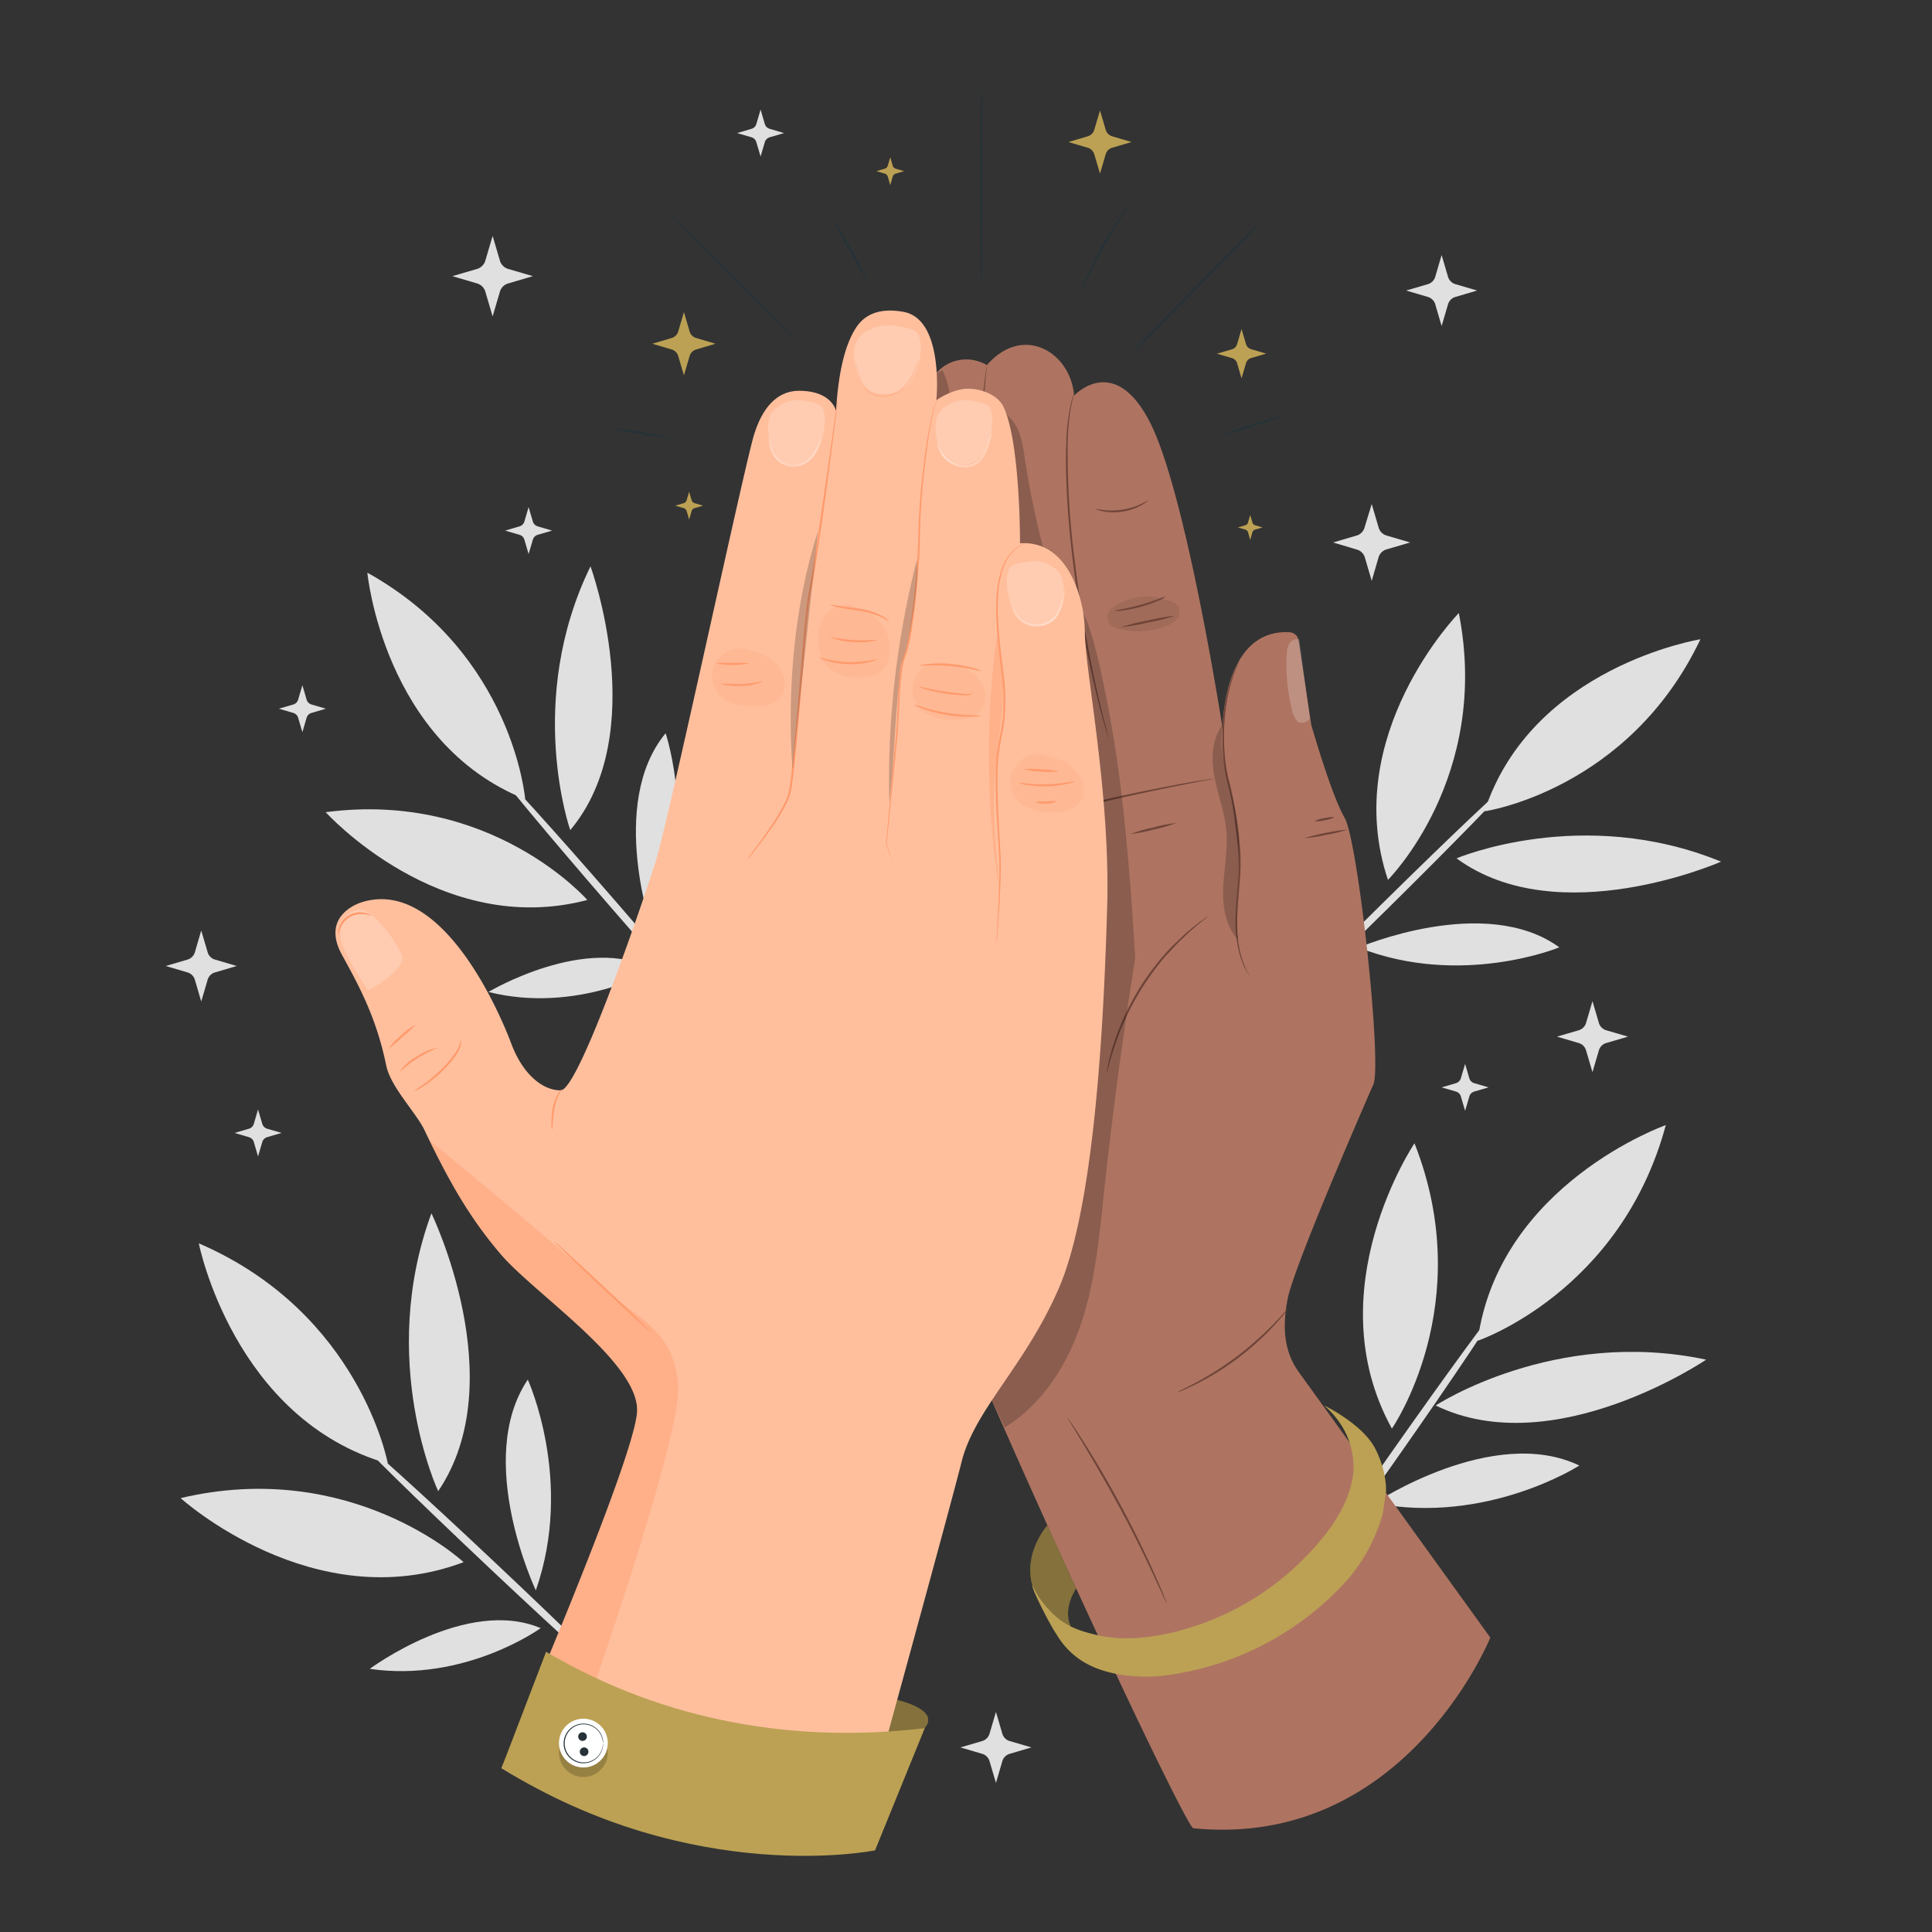 <svg xmlns="http://www.w3.org/2000/svg" viewBox="0 0 500 500"><rect x="0" y="0" width="500" height="500" fill="#333333" stroke="none"/><g id="freepik--background-complete--inject-159"><path d="M52.08,240.81l1.66,5.64a2.78,2.78,0,0,0,1.9,1.89L61.27,250l-5.63,1.66a2.78,2.78,0,0,0-1.9,1.89l-1.66,5.64-1.65-5.64a2.8,2.8,0,0,0-1.9-1.89L42.89,250l5.64-1.66a2.8,2.8,0,0,0,1.9-1.89Z" style="fill:#e0e0e0"></path><path d="M257.75,443.05l1.65,5.63a2.81,2.81,0,0,0,1.9,1.9l5.64,1.65-5.64,1.66a2.81,2.81,0,0,0-1.9,1.9l-1.65,5.63-1.66-5.63a2.79,2.79,0,0,0-1.9-1.9l-5.63-1.66,5.63-1.65a2.79,2.79,0,0,0,1.9-1.9Z" style="fill:#e0e0e0"></path><path d="M66.78,287.13l1.1,3.72a1.86,1.86,0,0,0,1.25,1.26l3.73,1.09-3.73,1.1a1.87,1.87,0,0,0-1.25,1.25l-1.1,3.73-1.09-3.73a1.86,1.86,0,0,0-1.26-1.25l-3.72-1.1,3.72-1.09a1.85,1.85,0,0,0,1.26-1.26Z" style="fill:#e0e0e0"></path><path d="M412.13,259.1l1.66,5.63a2.8,2.8,0,0,0,1.89,1.9l5.64,1.65-5.64,1.66a2.78,2.78,0,0,0-1.89,1.9l-1.66,5.63-1.66-5.63a2.78,2.78,0,0,0-1.89-1.9l-5.64-1.66,5.64-1.65a2.8,2.8,0,0,0,1.89-1.9Z" style="fill:#e0e0e0"></path><path d="M373.09,66l1.66,5.64a2.81,2.81,0,0,0,1.9,1.9l5.63,1.65-5.63,1.66a2.79,2.79,0,0,0-1.9,1.9l-1.66,5.63-1.65-5.63a2.81,2.81,0,0,0-1.9-1.9l-5.63-1.66,5.63-1.65a2.83,2.83,0,0,0,1.9-1.9Z" style="fill:#e0e0e0"></path><path d="M355,130.45l1.79,6.09a3,3,0,0,0,2.06,2.06l6.09,1.79-6.09,1.79a3,3,0,0,0-2.06,2L355,150.32l-1.79-6.09a3,3,0,0,0-2.05-2L345,140.39l6.09-1.79a3,3,0,0,0,2.05-2.06Z" style="fill:#e0e0e0"></path><path d="M379.17,275.34l1.09,3.72a1.87,1.87,0,0,0,1.26,1.26l3.72,1.09-3.72,1.09a1.85,1.85,0,0,0-1.26,1.26l-1.09,3.72-1.1-3.72a1.84,1.84,0,0,0-1.25-1.26l-3.73-1.09,3.73-1.09a1.86,1.86,0,0,0,1.25-1.26Z" style="fill:#e0e0e0"></path><path d="M78.26,177.34l1.09,3.72a1.85,1.85,0,0,0,1.26,1.26l3.72,1.09-3.72,1.1a1.84,1.84,0,0,0-1.26,1.25l-1.09,3.73-1.1-3.73a1.83,1.83,0,0,0-1.25-1.25l-3.73-1.1,3.73-1.09a1.84,1.84,0,0,0,1.25-1.26Z" style="fill:#e0e0e0"></path><path d="M196.84,28.36l1.09,3.73a1.86,1.86,0,0,0,1.26,1.25l3.72,1.1-3.72,1.09a1.85,1.85,0,0,0-1.26,1.26l-1.09,3.72-1.1-3.72a1.84,1.84,0,0,0-1.25-1.26l-3.73-1.09,3.73-1.1a1.85,1.85,0,0,0,1.25-1.25Z" style="fill:#e0e0e0"></path><path d="M127.49,61.05l1.88,6.39a3.17,3.17,0,0,0,2.15,2.16l6.39,1.87-6.39,1.88a3.14,3.14,0,0,0-2.15,2.15l-1.88,6.39-1.88-6.39a3.14,3.14,0,0,0-2.15-2.15l-6.39-1.88,6.39-1.87a3.17,3.17,0,0,0,2.15-2.16Z" style="fill:#e0e0e0"></path><path d="M136.8,131.24l1.1,3.73a1.85,1.85,0,0,0,1.25,1.25l3.73,1.1-3.73,1.09a1.86,1.86,0,0,0-1.25,1.26l-1.1,3.72-1.09-3.72a1.85,1.85,0,0,0-1.26-1.26l-3.72-1.09,3.72-1.1a1.84,1.84,0,0,0,1.26-1.25Z" style="fill:#e0e0e0"></path><path d="M441.55,351.88c-39.29-8.34-70,11.86-70,11.86C402.14,378.61,441.55,351.88,441.55,351.88Z" style="fill:#e0e0e0"></path><path d="M329.84,349.9c0,24.65,16.53,41.71,16.53,41.71C351.58,371.74,329.84,349.9,329.84,349.9Z" style="fill:#e0e0e0"></path><path d="M355.73,389c29.06,5.7,53-9.72,53-9.72C386.48,368.6,355.73,389,355.73,389Z" style="fill:#e0e0e0"></path><path d="M387.88,338c-.45-.32-13.11,17-28.28,38.58S332.5,416,333,416.34s13.11-17,28.28-38.59S388.33,338.34,387.88,338Z" style="fill:#e0e0e0"></path><path d="M431.11,291.17S387.9,306.41,382.4,347C382.4,347,419.44,334.48,431.11,291.17Z" style="fill:#e0e0e0"></path><path d="M366.07,295.88s-25.61,38-5.85,73.84C360.22,369.72,382.52,337.61,366.07,295.88Z" style="fill:#e0e0e0"></path><path d="M111.65,314c-14.06,38.21,1.75,71.92,1.75,71.92C132.75,357.37,111.65,314,111.65,314Z" style="fill:#e0e0e0"></path><path d="M95.69,431.9c24.72,3.59,44.24-10.54,44.24-10.54C120.75,413.25,95.69,431.9,95.69,431.9Z" style="fill:#e0e0e0"></path><path d="M138.67,411.59c9.93-28.32-2.08-54.55-2.08-54.55C122.66,377.78,138.67,411.59,138.67,411.59Z" style="fill:#e0e0e0"></path><path d="M92.19,371.94c-.38.41,15.11,15.62,34.61,34s35.61,32.91,36,32.51-15.11-15.62-34.61-34S92.57,371.54,92.19,371.94Z" style="fill:#e0e0e0"></path><path d="M51.45,321.78s9,45.56,48.92,57C100.37,378.74,93.21,339.76,51.45,321.78Z" style="fill:#e0e0e0"></path><path d="M46.74,387.71s34.4,31.2,73.24,16.58C120,404.29,91,377.26,46.74,387.71Z" style="fill:#e0e0e0"></path><path d="M152.82,146.57c-17,34.83-5.24,68.27-5.24,68.27C168.63,189.71,152.82,146.57,152.82,146.57Z" style="fill:#e0e0e0"></path><path d="M126.4,256.72c23.06,5.77,42.9-5.74,42.9-5.74C151.91,241.47,126.4,256.72,126.4,256.72Z" style="fill:#e0e0e0"></path><path d="M169,241.61c12.11-25.86,3.26-51.85,3.26-51.85C157.13,208.07,169,241.61,169,241.61Z" style="fill:#e0e0e0"></path><path d="M128.83,199.61c-.4.35,12.82,16.24,29.51,35.49s30.56,34.57,31,34.22-12.81-16.23-29.51-35.48S129.23,199.27,128.83,199.61Z" style="fill:#e0e0e0"></path><path d="M95.07,148.21s4.17,44,40.85,58.63C135.92,206.84,132.88,169.25,95.07,148.21Z" style="fill:#e0e0e0"></path><path d="M84.29,210.19S113.87,243,152,232.91C152,232.91,127.19,204.54,84.29,210.19Z" style="fill:#e0e0e0"></path><path d="M445.41,223c-35.85-14.71-68.46-.86-68.46-.86C403.38,241.5,445.41,223,445.41,223Z" style="fill:#e0e0e0"></path><path d="M333.8,203.64c-4.28,23.39,8.47,42.45,8.47,42.45C350.65,228.13,333.8,203.64,333.8,203.64Z" style="fill:#e0e0e0"></path><path d="M351.61,245.23c26.58,10.44,51.94-.06,51.94-.06C384.32,231.2,351.61,245.23,351.61,245.23Z" style="fill:#e0e0e0"></path><path d="M390.94,202.42c-.37-.38-15.38,13.83-33.52,31.72s-32.54,32.71-32.17,33.09,15.38-13.82,33.52-31.72S391.31,202.8,390.94,202.42Z" style="fill:#e0e0e0"></path><path d="M440.07,165.44s-43.64,7-55.88,44.52C384.19,210,421.5,204.52,440.07,165.44Z" style="fill:#e0e0e0"></path><path d="M377.54,158.65s-30.88,31.62-18.34,69.06C359.2,227.71,385.92,201.1,377.54,158.65Z" style="fill:#e0e0e0"></path></g><g id="freepik--Lines--inject-159"><path d="M254,73.57c-.15,0-.26-11.5-.26-25.67s.11-25.68.26-25.68.26,11.5.26,25.68S254.17,73.57,254,73.57Z" style="fill:#263238"></path><path d="M205.48,87.35c-.1.1-7.29-6.93-16.06-15.69s-15.79-16-15.69-16.06,7.29,6.92,16.06,15.69S205.59,87.25,205.48,87.35Z" style="fill:#263238"></path><path d="M327.69,56.07c.1.1-7.77,8.26-17.59,18.23s-17.86,18-18,17.86,7.77-8.26,17.59-18.23S327.59,56,327.69,56.07Z" style="fill:#263238"></path><path d="M224.72,73a82.55,82.55,0,0,1-4.78-8,83.76,83.76,0,0,1-4.34-8.27,82.83,82.83,0,0,1,4.79,8A82.26,82.26,0,0,1,224.72,73Z" style="fill:#263238"></path><path d="M292.09,53.58a34.27,34.27,0,0,1-2,3c-1.24,1.84-2.9,4.44-4.55,7.39s-3,5.73-3.93,7.75A36,36,0,0,1,280.1,75a3.13,3.13,0,0,1,.26-.94c.2-.59.52-1.44.94-2.47a75.9,75.9,0,0,1,3.81-7.86,73.73,73.73,0,0,1,4.7-7.35c.66-.91,1.22-1.62,1.62-2.1A3.8,3.8,0,0,1,292.09,53.58Z" style="fill:#263238"></path><path d="M332.06,107.62a69.94,69.94,0,0,1-7.85,2.76,66.41,66.41,0,0,1-8,2.27,64.89,64.89,0,0,1,7.85-2.77A64.62,64.62,0,0,1,332.06,107.62Z" style="fill:#263238"></path><path d="M173.77,113.49a60.31,60.31,0,0,1-7.75-1.11,60.25,60.25,0,0,1-7.67-1.61,57.19,57.19,0,0,1,7.76,1.1A56.4,56.4,0,0,1,173.77,113.49Z" style="fill:#263238"></path></g><g id="freepik--Stars--inject-159"><path d="M177,80.79l1.48,5a2.49,2.49,0,0,0,1.69,1.69l5,1.48-5,1.48a2.49,2.49,0,0,0-1.69,1.69l-1.48,5-1.48-5a2.51,2.51,0,0,0-1.7-1.69l-5-1.48,5-1.48a2.51,2.51,0,0,0,1.7-1.69Z" style="fill:#BCA154"></path><path d="M284.68,28.58l1.47,5a2.5,2.5,0,0,0,1.7,1.7l5,1.48-5,1.47a2.5,2.5,0,0,0-1.7,1.7l-1.47,5-1.48-5a2.5,2.5,0,0,0-1.7-1.7l-5-1.47,5-1.48a2.5,2.5,0,0,0,1.7-1.7Z" style="fill:#BCA154"></path><path d="M178.35,127.26l.65,2.21a1.06,1.06,0,0,0,.74.74l2.21.65-2.21.65a1.06,1.06,0,0,0-.74.74l-.65,2.21-.65-2.21a1.1,1.1,0,0,0-.74-.74l-2.21-.65,2.21-.65a1.1,1.1,0,0,0,.74-.74Z" style="fill:#BCA154"></path><path d="M230.4,40.7l.64,2.2a1.13,1.13,0,0,0,.75.75l2.21.65-2.21.64a1.13,1.13,0,0,0-.75.75l-.64,2.21-.65-2.21a1.13,1.13,0,0,0-.75-.75l-2.2-.64,2.2-.65a1.13,1.13,0,0,0,.75-.75Z" style="fill:#BCA154"></path><path d="M321.31,85.14l1.15,3.91a2,2,0,0,0,1.32,1.32l3.91,1.15-3.91,1.14A2,2,0,0,0,322.46,94l-1.15,3.91L320.16,94a1.94,1.94,0,0,0-1.32-1.32l-3.91-1.14,3.91-1.15a1.94,1.94,0,0,0,1.32-1.32Z" style="fill:#BCA154"></path><path d="M323.56,133.31l.57,1.95a1,1,0,0,0,.66.66l1.95.58-1.95.57a1,1,0,0,0-.66.66l-.57,2-.58-2a1,1,0,0,0-.66-.66l-1.95-.57,1.95-.58a1,1,0,0,0,.66-.66Z" style="fill:#BCA154"></path></g><g id="freepik--hand-2--inject-159"><path d="M278,422.52s-3.92-4.39.5-11.45c0,0-7.39-16.2-7.43-16.3s-11.1,12.54,1.82,24.1Z" style="fill:#BCA154"></path><path d="M278,422.52s-3.92-4.39.5-11.45c0,0-7.39-16.2-7.43-16.3s-11.1,12.54,1.82,24.1Z" style="opacity:0.3"></path><path d="M308.83,473.15c-2.46-.24-73.95-152.85-89.09-204S216.18,137.2,223.53,124c5.9-10.55,12.52-10.16,12.52-10.16s1.65-14.73,8.35-19.12a10.34,10.34,0,0,1,11-.22c9.46-10.87,21.78-3.2,22.57,7.9,0,0,10.48-11.43,19.8,7.22S316.4,188.5,316.4,188.5s0-25.89,17.38-24.87a2.48,2.48,0,0,1,2.25,1.89l3.31,22s5.16,18.12,8.65,24.14,9.75,63.74,7.43,69S335,327.52,333.29,335.94s-.58,14.45,2.91,19.26,49.49,68.61,49.49,68.61S363.57,478.57,308.83,473.15Z" style="fill:#ae7461"></path><path d="M323.33,252.44a5.63,5.63,0,0,1-.48-.7,18.2,18.2,0,0,1-1.12-2.16,25.89,25.89,0,0,1-1.87-8.72c-.27-3.78.2-8.27.54-13.22a54.25,54.25,0,0,0,.05-7.77c-.27-2.67-.64-5.46-1-8.3s-.9-5.59-1.55-8.21a40.81,40.81,0,0,1-1.35-7.71,54,54,0,0,1,.45-13.24,38.87,38.87,0,0,1,2.39-8.6,22.11,22.11,0,0,1,1-2.2,4.34,4.34,0,0,1,.41-.75,5.84,5.84,0,0,1-.31.79c-.2.52-.59,1.24-.92,2.24a40.67,40.67,0,0,0-2.21,8.58A55.65,55.65,0,0,0,317,195.6a41,41,0,0,0,1.37,7.64,82.75,82.75,0,0,1,1.58,8.26c.39,2.85.76,5.62,1,8.33a52.31,52.31,0,0,1-.07,7.84c-.37,5-.87,9.42-.65,13.17a26.81,26.81,0,0,0,1.69,8.66c.4,1,.76,1.7,1,2.19A4.49,4.49,0,0,1,323.33,252.44Z" style="fill:#6f4439"></path><path d="M286.44,277.44a2.11,2.11,0,0,1,.06-.5c.08-.38.17-.84.28-1.4s.29-1.36.53-2.21.46-1.83.83-2.89.71-2.22,1.2-3.44,1-2.51,1.6-3.86a70.32,70.32,0,0,1,4.59-8.42,71.32,71.32,0,0,1,5.78-7.65c1-1.08,1.93-2.14,2.88-3s1.82-1.76,2.65-2.49,1.62-1.37,2.31-1.93a21.64,21.64,0,0,1,1.81-1.37l1.17-.82a2.32,2.32,0,0,1,.43-.26s-.11.13-.37.34l-1.11.9c-.49.38-1.09.85-1.75,1.43s-1.44,1.21-2.24,2-1.7,1.58-2.6,2.53-1.83,2-2.82,3A75.93,75.93,0,0,0,296,255a72.42,72.42,0,0,0-4.59,8.33c-.6,1.33-1.19,2.6-1.64,3.82s-.89,2.35-1.25,3.4-.64,2-.9,2.85-.46,1.57-.61,2.17l-.37,1.39A1.64,1.64,0,0,1,286.44,277.44Z" style="fill:#6f4439"></path><path d="M333.25,338.81a8.56,8.56,0,0,1-.84,1.15c-.57.72-1.43,1.73-2.53,2.93a72,72,0,0,1-9.47,8.57,70.43,70.43,0,0,1-10.85,6.74c-1.46.73-2.66,1.28-3.51,1.62a6.71,6.71,0,0,1-1.34.48,7.84,7.84,0,0,1,1.25-.67c.82-.39,2-1,3.44-1.76a83.13,83.13,0,0,0,10.7-6.82,86.21,86.21,0,0,0,9.51-8.41c1.13-1.17,2-2.13,2.64-2.81A7,7,0,0,1,333.25,338.81Z" style="fill:#6f4439"></path><path d="M301.92,414.91a2.87,2.87,0,0,1-.26-.49c-.18-.38-.41-.85-.68-1.43l-2.45-5.3c-2.08-4.46-5-10.58-8.6-17.21s-7-12.5-9.54-16.71l-3.05-5-.82-1.36a2.91,2.91,0,0,1-.26-.49,2.3,2.3,0,0,1,.35.43l.9,1.31c.78,1.14,1.87,2.81,3.19,4.89,2.64,4.16,6.14,10,9.69,16.65s6.48,12.8,8.48,17.31c1,2.25,1.78,4.08,2.3,5.36.23.6.43,1.09.58,1.48A1.89,1.89,0,0,1,301.92,414.91Z" style="fill:#6f4439"></path><path d="M304.41,213a36.3,36.3,0,0,1-5.82,1.67,35.31,35.31,0,0,1-5.95,1.16,36.64,36.64,0,0,1,5.83-1.67A35.3,35.3,0,0,1,304.41,213Z" style="fill:#6f4439"></path><path d="M286.94,191.12a.73.73,0,0,1-.09-.22l-.21-.65c-.18-.58-.46-1.43-.77-2.54-.64-2.21-1.5-5.42-2.44-9.43a315,315,0,0,1-5.61-31.64c-1.56-12.47-2.21-23.85-1.87-32.09a54.6,54.6,0,0,1,1.11-9.68,14.77,14.77,0,0,1,1.12-3.4.61.61,0,0,1-.06.23q-.08.27-.21.66a8,8,0,0,0-.31,1.07,14.42,14.42,0,0,0-.34,1.48,58.34,58.34,0,0,0-.94,9.66,222.06,222.06,0,0,0,2,32c1.56,12.44,3.66,23.61,5.45,31.63.9,4,1.7,7.24,2.28,9.46.28,1.08.5,1.93.67,2.56.06.27.12.49.16.67S287,191.12,286.94,191.12Z" style="fill:#6f4439"></path><path d="M271.41,209.67a2,2,0,0,1-.14-.27l-.36-.81-1.33-3.15c-.29-.69-.6-1.46-.95-2.29s-.67-1.76-1-2.75c-.73-2-1.62-4.21-2.43-6.74-.43-1.26-.87-2.58-1.33-4s-.85-2.83-1.31-4.33c-.93-3-1.73-6.22-2.62-9.62-1.66-6.83-3.19-14.41-4.34-22.44s-1.7-15.75-2-22.77c-.08-3.52-.2-6.86-.12-10,0-1.56,0-3.07.07-4.52s.13-2.84.19-4.17c.08-2.65.32-5.05.48-7.15.08-1,.17-2,.24-2.93s.2-1.72.29-2.46c.17-1.44.31-2.58.41-3.39l.12-.89a1.19,1.19,0,0,1,.06-.29,1.69,1.69,0,0,1,0,.3c0,.23,0,.52-.07.89-.07.81-.18,2-.31,3.4q-.1,1.11-.24,2.46c-.06.9-.13,1.88-.2,2.93-.13,2.1-.35,4.5-.41,7.15,0,1.32-.09,2.71-.15,4.16s0,3,0,4.51c-.06,3.12.07,6.45.17,10,.31,7,.92,14.7,2,22.72s2.66,15.57,4.28,22.4c.88,3.39,1.66,6.63,2.58,9.61.44,1.5.84,2.95,1.28,4.33s.87,2.7,1.29,4c.78,2.53,1.65,4.77,2.35,6.76l1,2.76c.33.84.63,1.61.91,2.3l1.24,3.19.31.83A1.14,1.14,0,0,1,271.41,209.67Z" style="fill:#6f4439"></path><path d="M241.72,215.78a1.23,1.23,0,0,1-.07-.27c-.05-.22-.1-.49-.17-.82-.13-.76-.32-1.82-.57-3.16-.49-2.74-1.14-6.72-1.87-11.65s-1.51-10.81-2.25-17.36-1.31-13.77-1.7-21.37a310.79,310.79,0,0,1,.45-38.93c.39-5,.79-9,1.15-11.74.17-1.35.31-2.42.4-3.19l.12-.82a1,1,0,0,1,.06-.28,1.07,1.07,0,0,1,0,.29c0,.21,0,.49-.07.83-.08.77-.18,1.83-.31,3.19-.3,2.77-.64,6.78-1,11.75a337.49,337.49,0,0,0-.29,38.88c.39,7.58,1,14.79,1.66,21.34s1.43,12.43,2.13,17.36,1.29,8.91,1.71,11.67c.21,1.35.36,2.41.48,3.17,0,.34.08.61.11.83A1.18,1.18,0,0,1,241.72,215.78Z" style="fill:#6f4439"></path><path d="M314.22,201.49l-.22.07-.67.14-2.59.51c-2.25.43-5.51,1.06-9.52,1.89-8,1.63-19.08,4.08-31.15,7.34-6,1.64-11.73,3.35-16.89,5s-9.76,3.27-13.58,4.76c-1.92.71-3.63,1.4-5.14,2s-2.81,1.13-3.85,1.6l-2.43,1-.63.25-.23.08a.93.93,0,0,1,.2-.12l.62-.31,2.39-1.12c1-.5,2.32-1.06,3.82-1.69s3.21-1.36,5.12-2.1c3.81-1.53,8.42-3.14,13.56-4.87s10.87-3.39,16.9-5c12.09-3.26,23.16-5.65,31.22-7.19,4-.79,7.29-1.36,9.55-1.73l2.61-.41.68-.09A.8.8,0,0,1,314.22,201.49Z" style="fill:#6f4439"></path><path d="M342.69,363.73S352.8,368.6,356,375.07s2.67,11.21,2.67,11.21l-.83,5.51a44.69,44.69,0,0,1-9.17,17.11,76.66,76.66,0,0,1-45.56,24.49,41.92,41.92,0,0,1-13.18,0c-7.53-1.27-12.89-4.38-16.54-10.47-1.61-2.33-6.17-11.23-6.26-12.63l1.68,3c4.93,6.89,9,8.45,15.25,9.9s13.17.79,19.57-.75a71.45,71.45,0,0,0,38.26-23.94c4-4.83,7.35-10.4,8.26-16.59C350.11,381.93,352.09,371.83,342.69,363.73Z" style="fill:#BCA154"></path><g style="opacity:0.2"><path d="M320.67,216.7c-.23-9-6.09-20.41-4.2-29.19-2.93,3.74-3.05,9-2.16,13.64s2.67,9.16,3.08,13.89-.59,9.66-.82,14.5.52,10.07,3.8,13.63C319.32,234.1,320.93,226.88,320.67,216.7Z"></path></g><path d="M301.68,154.39a6.58,6.58,0,0,1-1.77,1A32.84,32.84,0,0,1,295.3,157a32,32,0,0,1-4.8,1,7.06,7.06,0,0,1-2,.09c0-.16,3-.53,6.69-1.56S301.62,154.25,301.68,154.39Z" style="fill:#6f4439"></path><path d="M297.23,129.37a5.88,5.88,0,0,1-1.73,1.3,14.74,14.74,0,0,1-10.16,1.63,6,6,0,0,1-2-.69,18.29,18.29,0,0,0,13.94-2.24Z" style="fill:#6f4439"></path><path d="M304.17,159.35a49.73,49.73,0,0,1-7,1.74,49.85,49.85,0,0,1-7.07,1.23,49.73,49.73,0,0,1,7-1.74A48,48,0,0,1,304.17,159.35Z" style="fill:#6f4439"></path><g style="opacity:0.2"><path d="M305.1,157.22c-.65-1.4-2.4-1.82-3.92-2.06l-.69-.38a16.11,16.11,0,0,0-11,1.44,6.5,6.5,0,0,0-2.3,1.82,3,3,0,0,0-.45,2.8c.5,1.2,1.88,1.75,3.15,2a20.66,20.66,0,0,0,11.55-.65,7.18,7.18,0,0,0,3-1.78A3.11,3.11,0,0,0,305.1,157.22Z" style="fill:#6f4439"></path></g><path d="M274.38,158.39a6.77,6.77,0,0,1-1.78,1A33.12,33.12,0,0,1,268,161a32.54,32.54,0,0,1-4.8,1,6.62,6.62,0,0,1-2,.09c0-.16,3.05-.52,6.69-1.55S274.31,158.25,274.38,158.39Z" style="fill:#6f4439"></path><path d="M276.87,163.35a49.73,49.73,0,0,1-7,1.74,50.83,50.83,0,0,1-7.08,1.24,47.32,47.32,0,0,1,7-1.75A49.85,49.85,0,0,1,276.87,163.35Z" style="fill:#6f4439"></path><g style="opacity:0.2"><path d="M277.8,161.22c-.65-1.4-2.41-1.81-3.93-2.06l-.68-.38a16.1,16.1,0,0,0-11,1.44,6.53,6.53,0,0,0-2.3,1.83,3,3,0,0,0-.46,2.79c.5,1.21,1.89,1.75,3.16,2a20.62,20.62,0,0,0,11.54-.65,7,7,0,0,0,3-1.78A3.11,3.11,0,0,0,277.8,161.22Z" style="fill:#6f4439"></path></g><path d="M253.57,162a6.44,6.44,0,0,1-1.78,1,31.88,31.88,0,0,1-4.6,1.67,32.54,32.54,0,0,1-4.8,1,6.62,6.62,0,0,1-2,.09c0-.16,3-.52,6.69-1.55S253.5,161.89,253.57,162Z" style="fill:#6f4439"></path><path d="M256.06,167a49.73,49.73,0,0,1-7,1.74A50.83,50.83,0,0,1,242,170a48.87,48.87,0,0,1,7-1.75A49.85,49.85,0,0,1,256.06,167Z" style="fill:#6f4439"></path><g style="opacity:0.2"><path d="M257,164.86c-.65-1.4-2.41-1.81-3.93-2.06l-.68-.37a16,16,0,0,0-11,1.43,6.55,6.55,0,0,0-2.3,1.83,3,3,0,0,0-.46,2.79c.5,1.21,1.89,1.75,3.16,2.05a20.62,20.62,0,0,0,11.54-.65,6.86,6.86,0,0,0,3-1.78A3.11,3.11,0,0,0,257,164.86Z" style="fill:#6f4439"></path></g><path d="M348.79,214.66a31.91,31.91,0,0,1-5.55,1.38,31.4,31.4,0,0,1-5.65.86,64.09,64.09,0,0,1,11.2-2.24Z" style="fill:#6f4439"></path><path d="M345.35,211.51a6.93,6.93,0,0,1-2.5.75,6.47,6.47,0,0,1-2.6.23,6.81,6.81,0,0,1,2.5-.74A6.59,6.59,0,0,1,345.35,211.51Z" style="fill:#6f4439"></path><g style="opacity:0.2"><path d="M339,186c-.66.89-2.34,1.47-3.17.73a5.57,5.57,0,0,1-1.45-2.94,48.25,48.25,0,0,1-1.37-14.37,5.79,5.79,0,0,1,.69-2.88,2.18,2.18,0,0,1,2.57-1Z" style="fill:#fff"></path></g></g><g id="freepik--hand-1--inject-159"><path d="M260,369.43c9.83-6,16.31-16.34,19.91-27.25s4.64-22.47,5.84-33.9Q289,278,293.79,248s-1.53-29.33-4.56-50.36-7.77-40-9.44-39-24,201.6-24,201.6Z" style="opacity:0.2"></path><path d="M243.93,95.79a20,20,0,0,1,2,8.7,15.5,15.5,0,0,1,9.8-.09,13.1,13.1,0,0,1,7.44,6.26c1.28,2.47,1.65,5.28,2.06,8a218.46,218.46,0,0,0,4.86,23.49H253.64l-14.73-18.79-2.86-9.51C237.62,104.79,239.8,97.46,243.93,95.79Z" style="opacity:0.2"></path><path d="M234.67,450.38s14-6-2.47-10.46S198.45,438,198.45,438l21.1,11.75Z" style="fill:#BCA154"></path><path d="M234.67,450.38s14-6-2.47-10.46S198.45,438,198.45,438l21.1,11.75Z" style="opacity:0.3"></path><path d="M93.77,233.45s-11.13,3.05-5.23,13.74c4.32,7.83,8.88,16.17,11.42,28.58,1.12,5.52,7.7,12.15,9.86,16.64,5.79,12.07,11.15,22.11,19.84,32.25s35.72,28,35.23,40.55-35.1,92.38-35.1,92.38c27.13,16.53,58.35,21.84,91.71,21.24,0,0,24-87.08,27.38-100.59s16.57-24.85,25.26-45.12,11.43-64.09,12.4-98.73c.81-29-5.64-60.64-5.77-70.39a35.39,35.39,0,0,0-1.91-11.32c-2.08-5.88-6.33-12.63-14.88-12.08,0,0,.1-26.33-4.33-35.42-1.63-3.33-7.16-5.33-11.4-4.3a18.29,18.29,0,0,0-5.92,2.7s2.11-20.94-8.51-22.87c-4.84-.88-9.44-.17-12.21,4-3.3,5-4.72,13-5.24,21.63,0,0-1.05-5.2-9.57-5.2-5.45,0-9.71,4.07-12,12.59C191,128.2,173,212.21,169.72,222.81c-2.27,7.44-19.79,59.37-24.62,59.37s-9.88-4.35-12.77-12.07S114.52,227.17,93.77,233.45Z" style="fill:#ffbf9d"></path><path d="M193.45,222.22l.18-.26.56-.74,2.14-2.87c.92-1.25,2-2.79,3.25-4.62a47.53,47.53,0,0,0,3.74-6.44,13.65,13.65,0,0,0,1.11-4.14c.24-1.49.4-3.06.58-4.68.36-3.24.65-6.72,1-10.37.61-7.32,1.28-15.36,2-23.8q.28-3.17.61-6.25a53.89,53.89,0,0,1,.92-6c.78-3.9,1.31-7.73,1.87-11.35,1-7.26,2-13.79,2.79-19.3s1.4-9.91,1.84-13c.23-1.5.4-2.69.52-3.53.06-.38.11-.69.15-.92a1.49,1.49,0,0,1,.07-.31,1.54,1.54,0,0,1,0,.32c0,.23-.05.54-.09.92-.1.85-.24,2-.42,3.55-.4,3.12-1,7.56-1.68,13s-1.62,12.06-2.68,19.32c-.55,3.63-1.07,7.44-1.85,11.39a52.33,52.33,0,0,0-.9,6c-.23,2-.42,4.13-.61,6.24-.72,8.44-1.4,16.47-2,23.79-.33,3.66-.64,7.13-1,10.38-.19,1.62-.37,3.19-.61,4.69a14.06,14.06,0,0,1-1.17,4.23,47.31,47.31,0,0,1-3.84,6.46c-1.25,1.82-2.39,3.34-3.33,4.58s-1.7,2.17-2.22,2.8l-.6.71C193.53,222.15,193.46,222.23,193.45,222.22Z" style="fill:#ff9a6c"></path><path d="M266,140.39s-.08.05-.25.12l-.76.29c-.33.13-.7.36-1.16.6a9,9,0,0,0-1.4,1.1,11.12,11.12,0,0,0-2.63,4.08,22.94,22.94,0,0,0-1.38,6.34c-.47,4.82,0,10.61.76,17,.35,3.19.93,6.51,1,10.05,0,1.75,0,3.53-.13,5.35a42.5,42.5,0,0,1-.84,5.45c-.34,1.82-.68,3.62-.84,5.4s-.21,3.56-.22,5.3c0,3.49.13,6.85.28,10.06s.34,6.25.49,9.11.09,5.53,0,8c-.19,4.86-.47,8.78-.67,11.49-.11,1.32-.19,2.37-.25,3.12l-.09.81a1.14,1.14,0,0,1,0,.27,1.16,1.16,0,0,1,0-.28l0-.81c0-.75.09-1.8.16-3.12.14-2.72.36-6.64.5-11.49.06-2.43.12-5.08-.06-7.93s-.35-5.9-.54-9.11-.31-6.58-.31-10.08c0-1.75.05-3.54.21-5.35s.5-3.63.84-5.45a41.27,41.27,0,0,0,.85-5.39c.12-1.79.13-3.56.13-5.31-.07-3.45-.64-6.8-1-10-.75-6.38-1.17-12.2-.65-17.07a23,23,0,0,1,1.48-6.41,11.27,11.27,0,0,1,2.76-4.12,9.49,9.49,0,0,1,1.46-1.09c.48-.22.86-.44,1.2-.56l.79-.25A.88.88,0,0,1,266,140.39Z" style="fill:#ff9a6c"></path><path d="M231.63,225.06a2.79,2.79,0,0,1-.18-.43c-.11-.31-.26-.73-.44-1.26-.4-1.16-1-2.82-1.7-5v0c.45-5,1.15-12.66,2-22,.21-2.35.47-4.8.66-7.34s.29-5.19.43-7.91a74.85,74.85,0,0,1,.73-8.41,20.62,20.62,0,0,1,.49-2.14c.09-.35.24-.7.36-1.05l.36-1c.39-1.4.67-2.85.94-4.31.7-4.18,1.18-8.31,1.56-12.3s.66-7.85.78-11.53A170.31,170.31,0,0,1,239,120.81a130.33,130.33,0,0,1,2.11-13,21.33,21.33,0,0,1,1-3.45,4.24,4.24,0,0,1,.46-.82,1.3,1.3,0,0,1,.23-.23,1.66,1.66,0,0,1-.19.26,5.44,5.44,0,0,0-.4.83,23.3,23.3,0,0,0-.93,3.45c-.65,3-1.33,7.51-1.95,13a179.55,179.55,0,0,0-1.27,19.52c-.11,3.7-.39,7.56-.76,11.57s-.84,8.13-1.55,12.34a42.87,42.87,0,0,1-1,4.36c-.24.73-.51,1.4-.72,2.07a18.4,18.4,0,0,0-.47,2.08,75.24,75.24,0,0,0-.74,8.34c-.14,2.72-.26,5.37-.45,7.93s-.48,5-.7,7.34c-.94,9.34-1.7,17-2.21,22v0l1.58,5c.17.54.3,1,.39,1.28A2.29,2.29,0,0,1,231.63,225.06Z" style="fill:#ff9a6c"></path><path d="M251.63,179.4s-.11.2-.46.35a3.93,3.93,0,0,1-1.53.17,36.16,36.16,0,0,1-5-.41,37.19,37.19,0,0,1-4.86-1.06,6.74,6.74,0,0,1-1.94-.73c.05-.14,3.07.71,6.88,1.27,1.9.29,3.64.46,4.9.56a4.59,4.59,0,0,0,1.45,0C251.44,179.48,251.6,179.37,251.63,179.4Z" style="fill:#ff9a6c"></path><path d="M254,185.22a10.06,10.06,0,0,1-2.64.25,35.6,35.6,0,0,1-12.6-2.06,11.13,11.13,0,0,1-2.43-1.08,17,17,0,0,1,2.54.73,51.75,51.75,0,0,0,6.18,1.43,49.1,49.1,0,0,0,6.31.61A19.83,19.83,0,0,1,254,185.22Z" style="fill:#ff9a6c"></path><path d="M254,173.68c-.05.15-3.56-.92-8-1.3s-8.13,0-8.14-.15a9.31,9.31,0,0,1,2.37-.39,34.2,34.2,0,0,1,5.82,0,33.83,33.83,0,0,1,5.72,1A8.71,8.71,0,0,1,254,173.68Z" style="fill:#ff9a6c"></path><path d="M278.12,202.24a7.31,7.31,0,0,1-2.05.65,27.46,27.46,0,0,1-5.17.62,27,27,0,0,1-5.19-.37,6.85,6.85,0,0,1-2.09-.55c0-.16,3.25.52,7.27.4S278.08,202.08,278.12,202.24Z" style="fill:#ff9a6c"></path><path d="M274.14,199.67a20.6,20.6,0,0,1-4.62,0,20.14,20.14,0,0,1-4.59-.55,20.87,20.87,0,0,1,4.62,0A20.58,20.58,0,0,1,274.14,199.67Z" style="fill:#ff9a6c"></path><path d="M273.57,207.36a5.8,5.8,0,0,1-2.8.58,5.57,5.57,0,0,1-2.84-.37,13.92,13.92,0,0,1,2.82-.15A13.28,13.28,0,0,1,273.57,207.36Z" style="fill:#ff9a6c"></path><path d="M226.94,165.63a16,16,0,0,1-6.08.53,16.36,16.36,0,0,1-6-1.27c0-.16,2.67.56,6,.75S226.92,165.48,226.94,165.63Z" style="fill:#ff9a6c"></path><path d="M227.32,170.54a7.35,7.35,0,0,1-2.21.77,21.51,21.51,0,0,1-11.22-.33,7,7,0,0,1-2.16-.9,38.07,38.07,0,0,0,7.76,1.29A39.48,39.48,0,0,0,227.32,170.54Z" style="fill:#ff9a6c"></path><path d="M230.17,160.9c-.06.07-.76-.53-2.06-1.16a19.78,19.78,0,0,0-5.42-1.63c-2.19-.37-4.22-.6-5.67-.92a7.61,7.61,0,0,1-2.29-.68,17.53,17.53,0,0,1,2.36.32c1.44.22,3.46.39,5.69.77a17,17,0,0,1,5.5,1.81A5.5,5.5,0,0,1,230.17,160.9Z" style="fill:#ff9a6c"></path><path d="M194,171.64a21.47,21.47,0,0,1-8.84,0,31.39,31.39,0,0,1,4.42-.06A31.47,31.47,0,0,1,194,171.64Z" style="fill:#ff9a6c"></path><path d="M197.39,176.28a3.71,3.71,0,0,1-1.49.65,15.42,15.42,0,0,1-3.89.59,19.36,19.36,0,0,1-5.5-.48c0-.18,2.48,0,5.48,0A35.86,35.86,0,0,0,197.39,176.28Z" style="fill:#ff9a6c"></path><g style="opacity:0.2"><path d="M213.46,108.15a17.89,17.89,0,0,1-1.18,6.85c-.88,2.3-1.72,3.64-3.61,4.63a6.9,6.9,0,0,1-4.13.64,5.51,5.51,0,0,1-4-2.13,11.36,11.36,0,0,1-1.49-4.89,10.56,10.56,0,0,1,.15-5.42,6.08,6.08,0,0,1,2.3-2.71c3.15-2.16,6.43-1.76,10.06-.6a2.4,2.4,0,0,1,1.5,1.57A6.92,6.92,0,0,1,213.46,108.15Z" style="fill:#fff"></path></g><g style="opacity:0.2"><path d="M256.81,108.15a17.88,17.88,0,0,1-1.17,6.85c-.89,2.3-1.72,3.64-3.62,4.63a6.87,6.87,0,0,1-4.12.64,5.53,5.53,0,0,1-4-2.13,11.36,11.36,0,0,1-1.49-4.89,10.79,10.79,0,0,1,.15-5.42,6.14,6.14,0,0,1,2.3-2.71c3.16-2.16,6.43-1.76,10.07-.6a2.45,2.45,0,0,1,1.5,1.57A6.62,6.62,0,0,1,256.81,108.15Z" style="fill:#fff"></path></g><g style="opacity:0.2"><path d="M260.59,149.81a17.88,17.88,0,0,0,1.17,6.85c.89,2.3,1.73,3.64,3.62,4.63a6.88,6.88,0,0,0,4.12.64,5.53,5.53,0,0,0,4-2.13,11.36,11.36,0,0,0,1.49-4.89,10.79,10.79,0,0,0-.15-5.42,6.09,6.09,0,0,0-2.3-2.71c-3.15-2.16-6.43-1.76-10.07-.6a2.41,2.41,0,0,0-1.49,1.57A6.62,6.62,0,0,0,260.59,149.81Z" style="fill:#fff"></path></g><g style="opacity:0.2"><path d="M238.27,89.11a17.13,17.13,0,0,1-1.33,7.25c-1,2.44-2,3.84-4.21,4.89a8.93,8.93,0,0,1-4.84.64,6.84,6.84,0,0,1-4.72-2.28,11.37,11.37,0,0,1-1.79-5.2c-.32-1.91-.63-4,.14-5.74a6.49,6.49,0,0,1,2.68-2.85c3.69-2.27,7.54-1.82,11.82-.56a2.74,2.74,0,0,1,1.77,1.67A6.82,6.82,0,0,1,238.27,89.11Z" style="fill:#fff"></path></g><path d="M142.84,292.41a4.69,4.69,0,0,1-.13-1.62,20.92,20.92,0,0,1,.32-3.94,11.17,11.17,0,0,1,1.34-3.73c.53-.88,1-1.31,1-1.27a11.28,11.28,0,0,1-.73,1.44,14.66,14.66,0,0,0-1.15,3.66C143,289.92,143,292.42,142.84,292.41Z" style="fill:#ff9a6c"></path><path d="M168.57,344.87c-.1.11-5.78-5.07-12.7-11.56s-12.44-11.84-12.34-11.94,5.78,5.07,12.7,11.56S168.67,344.77,168.57,344.87Z" style="fill:#ff9a6c"></path><path d="M113.09,271.19c.06.15-2.41,1-5.09,2.73s-4.53,3.56-4.64,3.44a14.37,14.37,0,0,1,4.36-3.88A14.22,14.22,0,0,1,113.09,271.19Z" style="fill:#ff9a6c"></path><path d="M119.15,269a3.62,3.62,0,0,1-.37,2.74,11.76,11.76,0,0,1-1.64,2.54,33,33,0,0,1-2.46,2.75,30.74,30.74,0,0,1-5.22,4.16,10.27,10.27,0,0,1-2.45,1.29,24.3,24.3,0,0,1,2.25-1.59,40.56,40.56,0,0,0,5-4.23,25.17,25.17,0,0,0,4.14-5.08A6.74,6.74,0,0,0,119.15,269Z" style="fill:#ff9a6c"></path><path d="M107.65,265.12a32.49,32.49,0,0,1-3.49,3.22,33.19,33.19,0,0,1-3.6,3.11,16.23,16.23,0,0,1,3.25-3.49A16.47,16.47,0,0,1,107.65,265.12Z" style="fill:#ff9a6c"></path><path d="M95.25,256.25c.48.16,9.88-5.55,8.76-8.88s-7.55-12.28-11-11.92-5.16,3.33-4.85,7.14S95.25,256.25,95.25,256.25Z" style="fill:#fff;opacity:0.2"></path><g style="opacity:0.2"><path d="M205.09,199.08l6.64-61.76C205.52,156.51,203.65,178.74,205.09,199.08Z"></path></g><g style="opacity:0.2"><path d="M230.14,207.66a230.62,230.62,0,0,1,7.17-62.83c.45,5.56-1.05,15.24-2.48,21.86-.74,3.41-1.6,4.14-1.88,7-1.79,18.22-1.39,22.57-2.81,34"></path></g><path d="M145.05,461.12s31.79-88,30.45-102.71-10.1-16.51-19.45-25.29-44.68-37.82-44.92-38c5.31,10.88,10.49,20.19,18.53,29.56,8.68,10.14,35.72,28,35.23,40.55s-35.1,92.38-35.1,92.38Z" style="fill:#ff9a6c;opacity:0.4"></path><g style="opacity:0.4"><path d="M258.62,230.57a231.28,231.28,0,0,1-.67-65.84,60.17,60.17,0,0,1,1.52,17.54c-.33,5.5-1.42,10.93-1.92,16.41-.81,8.84-.08,17.73.65,26.56" style="fill:#ff9a6c"></path></g><g style="opacity:0.2"><path d="M247.26,172.48A7.17,7.17,0,0,0,239,184.19a12.05,12.05,0,0,0,6.43,2,13.93,13.93,0,0,0,5.11-.3,6.27,6.27,0,0,0,4-3.07,6.66,6.66,0,0,0-.86-6.45,10.14,10.14,0,0,0-8.58-4.37" style="fill:#ff9a6c"></path></g><g style="opacity:0.2"><path d="M195.36,169a7.17,7.17,0,0,0-8.26,11.71,12.05,12.05,0,0,0,6.43,2,14,14,0,0,0,5.12-.3,6.25,6.25,0,0,0,3.94-3.08,6.62,6.62,0,0,0-.85-6.44,10.13,10.13,0,0,0-8.59-4.37" style="fill:#ff9a6c"></path></g><g style="opacity:0.2"><path d="M222.66,157.84c-3.07-2.52-7.65-1.39-9.76,2.41s-1.4,9.65,1.5,12.48a10.45,10.45,0,0,0,6.43,2.57,11.11,11.11,0,0,0,5.12-.39,6.72,6.72,0,0,0,3.94-3.9,10.31,10.31,0,0,0-.86-8.19c-1.87-3.52-5.23-5.69-8.58-5.54" style="fill:#ff9a6c"></path></g><g style="opacity:0.2"><path d="M272.69,196.42a7.17,7.17,0,0,0-8.26,11.72,12.14,12.14,0,0,0,6.44,2,13.93,13.93,0,0,0,5.11-.3,6.29,6.29,0,0,0,3.95-3.07,6.66,6.66,0,0,0-.86-6.45,10.15,10.15,0,0,0-8.59-4.36" style="fill:#ff9a6c"></path></g><g style="opacity:0.3"><path d="M212.41,113.5s0,.31-.18.84a14.37,14.37,0,0,1-.86,2.17,9,9,0,0,1-2.08,2.83,6,6,0,0,1-4,1.47,6.16,6.16,0,0,1-4-1.55,6.93,6.93,0,0,1-1.92-2.94,6.8,6.8,0,0,1-.38-2.33,2,2,0,0,1,.12-.86,11.15,11.15,0,0,0,.6,3.06,7.12,7.12,0,0,0,1.9,2.71,5.8,5.8,0,0,0,3.71,1.39A5.61,5.61,0,0,0,209,119a8.94,8.94,0,0,0,2.06-2.63C212,114.64,212.33,113.46,212.41,113.5Z" style="fill:#fff"></path></g><g style="opacity:0.3"><path d="M237.65,93a3.43,3.43,0,0,1-.15,1,15.48,15.48,0,0,1-.9,2.75,11.75,11.75,0,0,1-2.4,3.58,8.21,8.21,0,0,1-4.73,2.35,6.31,6.31,0,0,1-5.07-1.4,7.94,7.94,0,0,1-2.22-3.7,17.28,17.28,0,0,1-.6-2.83,4.15,4.15,0,0,1-.08-1c.11,0,.28,1.49,1,3.76a7.84,7.84,0,0,0,2.19,3.46,5.9,5.9,0,0,0,4.68,1.24,7.8,7.8,0,0,0,4.46-2.18,11.73,11.73,0,0,0,2.4-3.39C237.29,94.42,237.55,92.92,237.65,93Z" style="fill:#ff9a6c"></path></g><g style="opacity:0.3"><path d="M257,111.56c.06,0-.44,1.18-1,3.16a15.1,15.1,0,0,1-1.35,3.38,5.56,5.56,0,0,1-3.58,2.67,6.67,6.67,0,0,1-4.45-.54,8.11,8.11,0,0,1-2.77-2.4,9,9,0,0,1-1.16-2.16,2.43,2.43,0,0,1-.23-.87,19.23,19.23,0,0,0,1.69,2.8,7.92,7.92,0,0,0,2.68,2.2,6.35,6.35,0,0,0,4.12.46,5.12,5.12,0,0,0,3.29-2.42,16.51,16.51,0,0,0,1.41-3.24A10.22,10.22,0,0,1,257,111.56Z" style="fill:#fff"></path></g><g style="opacity:0.3"><path d="M275.52,152.6a3.05,3.05,0,0,1,0,.87,18.3,18.3,0,0,1-.38,2.34,10.43,10.43,0,0,1-1.32,3.28,6.69,6.69,0,0,1-7.79,2.68,6.48,6.48,0,0,1-2.89-2.08,6.05,6.05,0,0,1-1.12-2.11,2,2,0,0,1-.14-.86,9.18,9.18,0,0,0,1.54,2.73,6.2,6.2,0,0,0,6.8,1.83,6.26,6.26,0,0,0,3.2-2.45,10.51,10.51,0,0,0,1.36-3.12C275.25,153.81,275.43,152.59,275.52,152.6Z" style="fill:#fff"></path></g><path d="M96.11,237c0,.08-.62-.22-1.62-.37a6.19,6.19,0,0,0-3.79.64,6.12,6.12,0,0,0-2.58,2.85c-.41.93-.47,1.58-.55,1.57a2.83,2.83,0,0,1,.21-1.71,5.73,5.73,0,0,1,6.78-3.71A3,3,0,0,1,96.11,237Z" style="fill:#ff9a6c"></path><path d="M141.33,427.49l-11.54,30.1c49.74,30.92,96.67,21.28,96.67,21.28l12.87-31.63C206.78,451.14,172.77,446,141.33,427.49Z" style="fill:#BCA154"></path><path d="M156.76,456.11a6.31,6.31,0,1,1-3.24-8.31A6.31,6.31,0,0,1,156.76,456.11Z" style="opacity:0.2"></path><path d="M157.29,451.1a6.31,6.31,0,1,1-6.31-6.3A6.31,6.31,0,0,1,157.29,451.1Z" style="fill:#fff"></path><path d="M156.07,451.19a9.4,9.4,0,0,0-.2-1.22,5,5,0,0,0-6.52-3.42,4.94,4.94,0,1,0,6.52,5.86,9.12,9.12,0,0,0,.2-1.22,3.88,3.88,0,0,1-.12,1.24,5,5,0,0,1-1.82,2.83,5.13,5.13,0,1,1,0-8.13A5,5,0,0,1,156,450,3.88,3.88,0,0,1,156.07,451.19Z" style="fill:#263238"></path><circle cx="150.76" cy="449.43" r="1.12" style="fill:#263238"></circle><path d="M152.29,453.36a1.12,1.12,0,1,1-1.12-1.13A1.12,1.12,0,0,1,152.29,453.36Z" style="fill:#263238"></path></g></svg>
